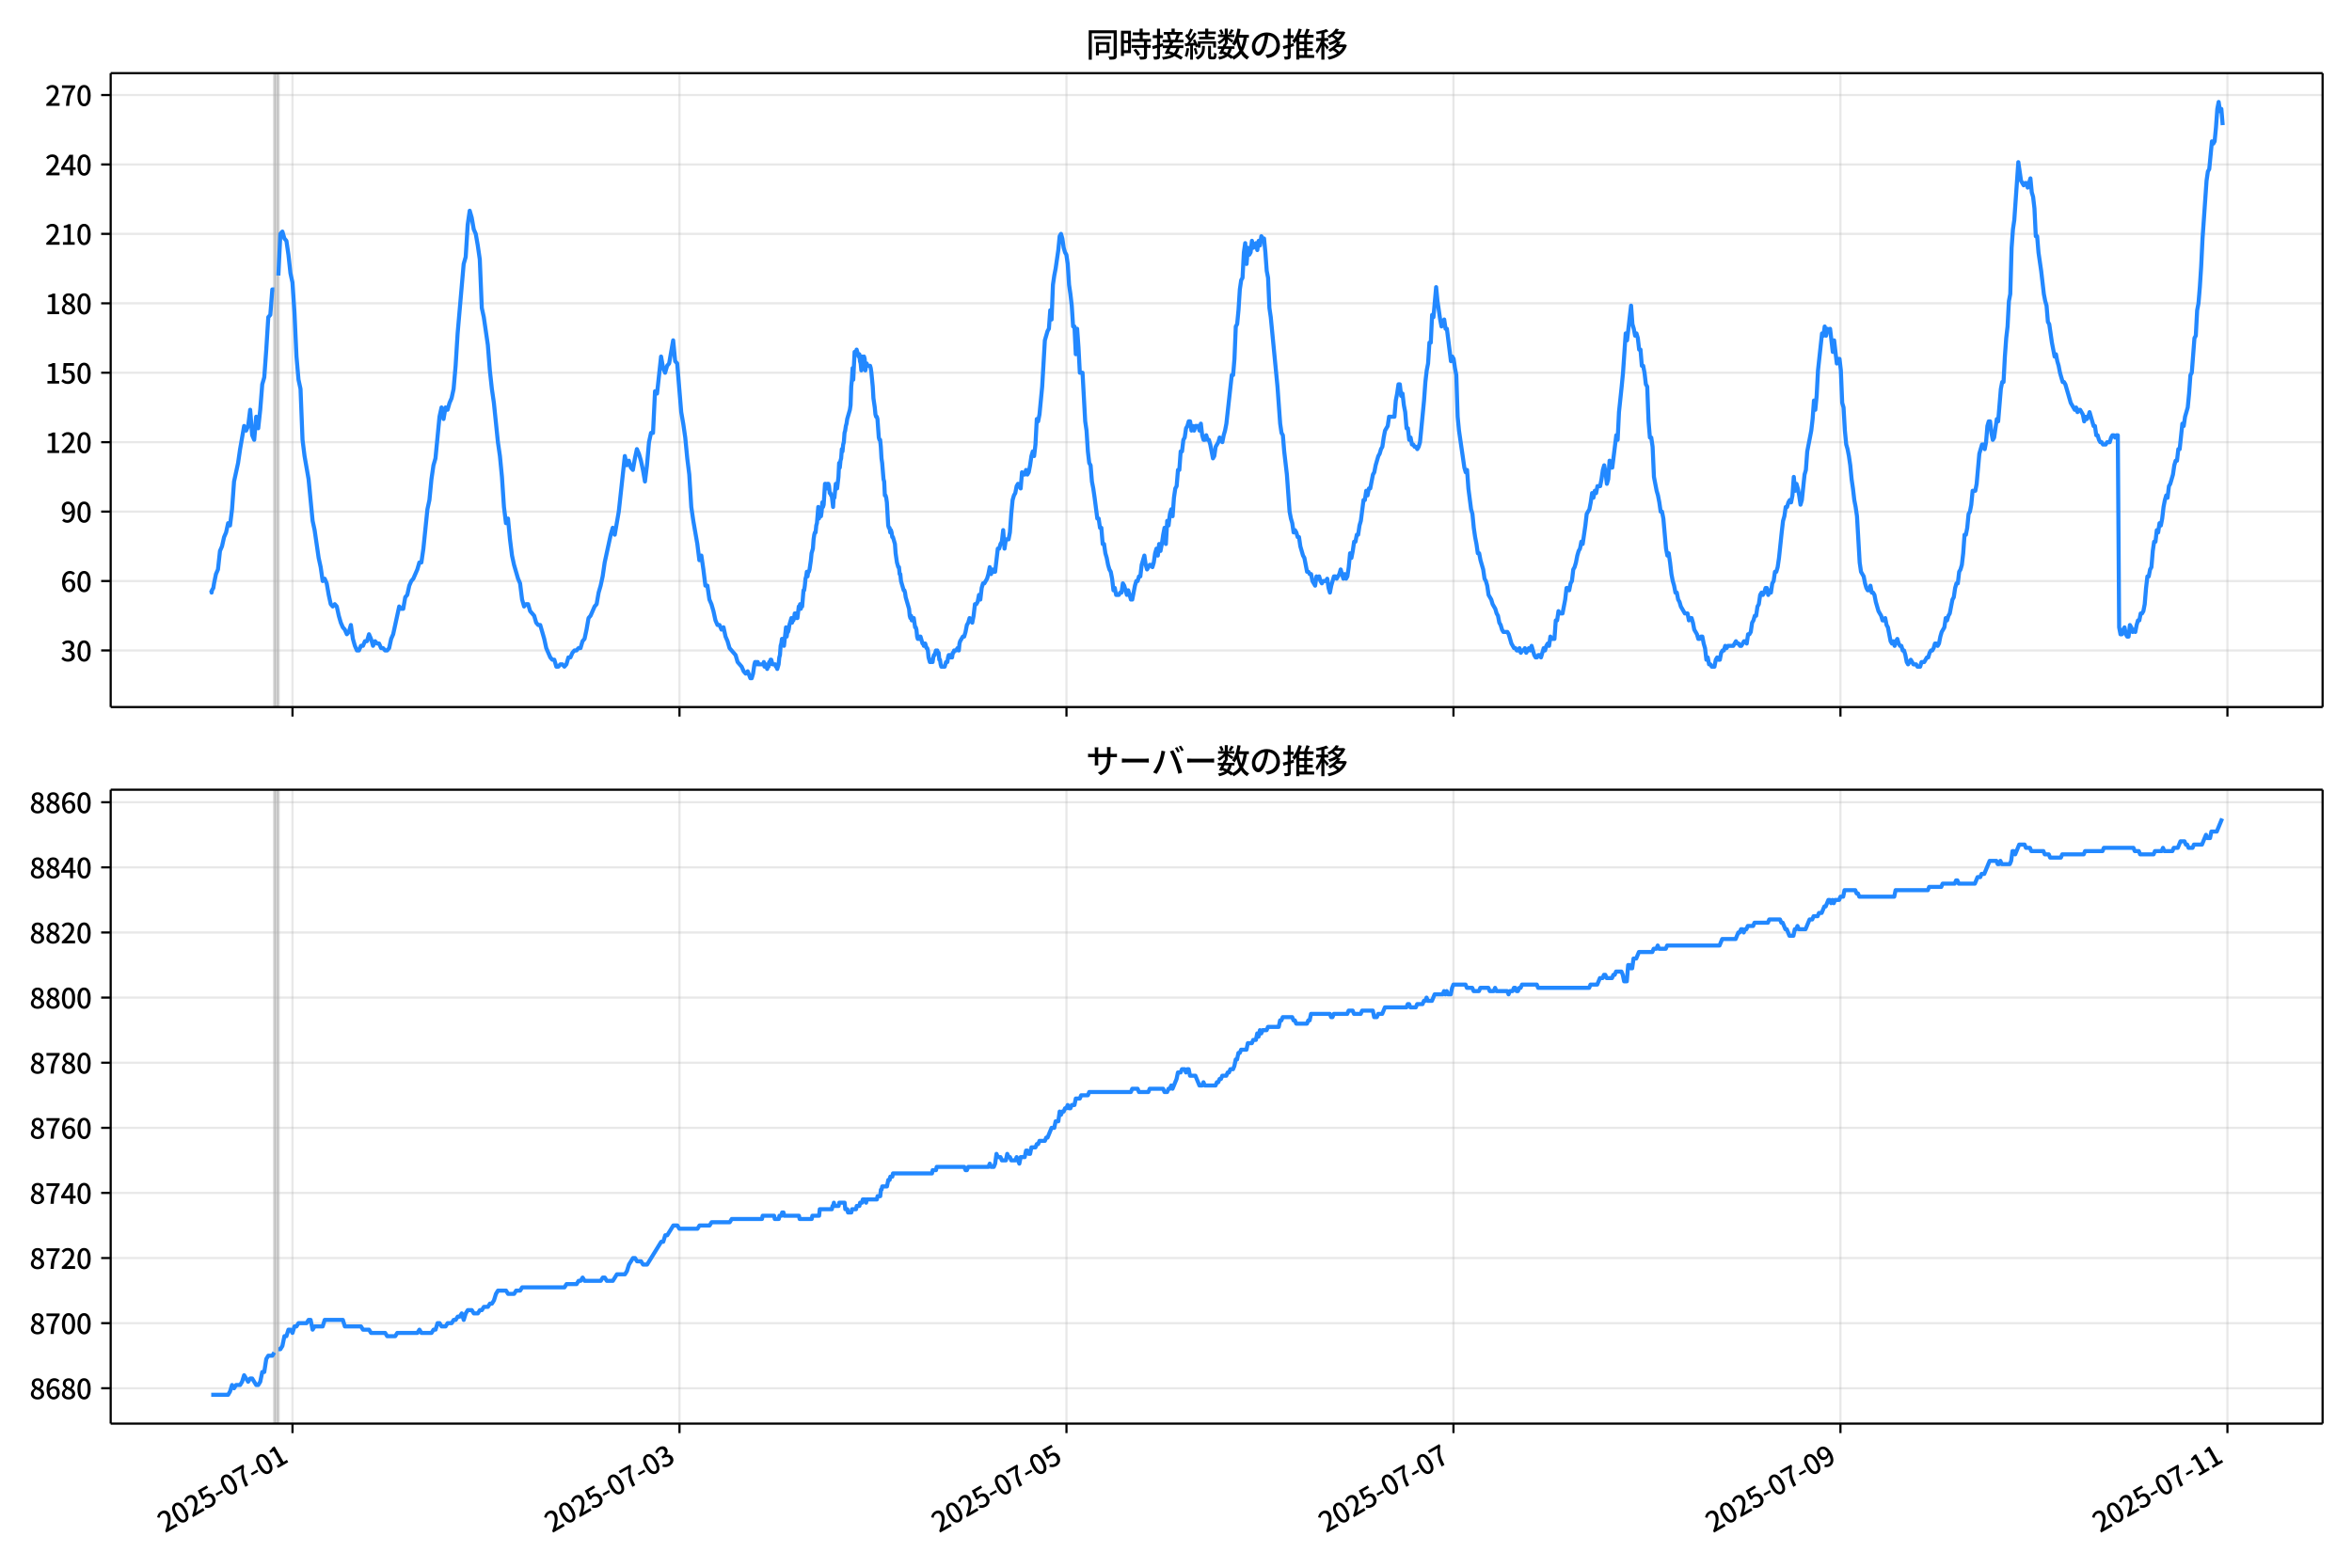<!DOCTYPE svg  PUBLIC '-//W3C//DTD SVG 1.1//EN'  'http://www.w3.org/Graphics/SVG/1.1/DTD/svg11.dtd'>
<svg version="1.1" viewBox="0 0 864 576" xmlns="http://www.w3.org/2000/svg" xmlns:xlink="http://www.w3.org/1999/xlink">
 <defs>
  <style type="text/css">*{stroke-linejoin: round; stroke-linecap: butt}</style>
 </defs>
 <g id="aa">
  <g id="ab">
   <path d="m0 576h864v-576h-864z" fill="#fff"/>
  </g>
  <g id="ac">
   <g id="ad">
    <path d="m40.66 259.78h812.54v-232.9h-812.54z" fill="#fff"/>
   </g>
   <g id="ae">
    <path d="m100.79 259.78h1.481v-232.9h-1.481z" clip-path="url(#e)" fill="#808080" opacity=".3" stroke="#808080"/>
   </g>
   <g id="af">
    <g id="ag">
     <g id="ah">
      <path d="m107.45 259.78v-232.9" clip-path="url(#e)" fill="none" stroke="#b0b0b0" stroke-linecap="square" stroke-opacity=".3" stroke-width=".8"/>
     </g>
     <g id="ai">
      <defs>
       <path id="h" d="m0 0v3.5" stroke="#000" stroke-width=".8"/>
      </defs>
      <use x="107.449" y="259.778" stroke="#000000" stroke-width=".8" xlink:href="#h"/>
     </g>
    </g>
    <g id="aj">
     <g id="ak">
      <path d="m249.61 259.78v-232.9" clip-path="url(#e)" fill="none" stroke="#b0b0b0" stroke-linecap="square" stroke-opacity=".3" stroke-width=".8"/>
     </g>
     <g id="al">
      <use x="249.608" y="259.778" stroke="#000000" stroke-width=".8" xlink:href="#h"/>
     </g>
    </g>
    <g id="am">
     <g id="an">
      <path d="m391.77 259.78v-232.9" clip-path="url(#e)" fill="none" stroke="#b0b0b0" stroke-linecap="square" stroke-opacity=".3" stroke-width=".8"/>
     </g>
     <g id="ao">
      <use x="391.766" y="259.778" stroke="#000000" stroke-width=".8" xlink:href="#h"/>
     </g>
    </g>
    <g id="ap">
     <g id="aq">
      <path d="m533.92 259.78v-232.9" clip-path="url(#e)" fill="none" stroke="#b0b0b0" stroke-linecap="square" stroke-opacity=".3" stroke-width=".8"/>
     </g>
     <g id="ar">
      <use x="533.924" y="259.778" stroke="#000000" stroke-width=".8" xlink:href="#h"/>
     </g>
    </g>
    <g id="as">
     <g id="at">
      <path d="m676.08 259.78v-232.9" clip-path="url(#e)" fill="none" stroke="#b0b0b0" stroke-linecap="square" stroke-opacity=".3" stroke-width=".8"/>
     </g>
     <g id="au">
      <use x="676.082" y="259.778" stroke="#000000" stroke-width=".8" xlink:href="#h"/>
     </g>
    </g>
    <g id="av">
     <g id="aw">
      <path d="m818.24 259.78v-232.9" clip-path="url(#e)" fill="none" stroke="#b0b0b0" stroke-linecap="square" stroke-opacity=".3" stroke-width=".8"/>
     </g>
     <g id="ax">
      <use x="818.241" y="259.778" stroke="#000000" stroke-width=".8" xlink:href="#h"/>
     </g>
    </g>
   </g>
   <g id="ay">
    <g id="az">
     <g id="ba">
      <path d="m40.66 238.99h812.54" clip-path="url(#e)" fill="none" stroke="#b0b0b0" stroke-linecap="square" stroke-opacity=".3" stroke-width=".8"/>
     </g>
     <g id="bb">
      <defs>
       <path id="b" d="m0 0h-3.5" stroke="#000" stroke-width=".8"/>
      </defs>
      <use x="40.66" y="238.988" stroke="#000000" stroke-width=".8" xlink:href="#b"/>
     </g>
     <g id="bc">
      <!-- 30 -->
      <g transform="translate(22.26 242.97) scale(.1 -.1)">
       <defs>
        <path id="r" transform="scale(.016)" d="m1715-90q-371 0-656 90t-503 240q-217 150-377 323l359 474q211-205 479-359 269-153 634-153 269 0 467 92 199 93 311 266t112 423q0 256-125 451t-429 300q-304 106-835 106v551q467 0 732 105 266 106 384 291 119 186 119 423 0 307-192 489-192 183-531 183-269 0-503-119-233-118-438-316l-384 460q282 256 614 413 333 157 737 157 422 0 748-144 327-144 512-413 186-269 186-659 0-403-221-685-221-281-592-422v-26q269-70 490-227t349-400 128-557q0-422-215-726-214-304-573-468-358-163-787-163z"/>
        <path id="a" transform="scale(.016)" d="m1830-90q-460 0-806 275-346 276-535 823-188 547-188 1366 0 820 188 1357 189 538 535 803 346 266 806 266 461 0 800-269 340-269 528-803 189-534 189-1354 0-819-189-1366-188-547-528-823-339-275-800-275zm0 589q237 0 422 185 186 186 288 599 103 413 103 1091 0 679-103 1082-102 403-288 582-185 180-422 180-236 0-422-180-186-179-292-582-105-403-105-1082 0-678 105-1091 106-413 292-599 186-185 422-185z"/>
       </defs>
       <use xlink:href="#r"/>
       <use transform="translate(57)" xlink:href="#a"/>
      </g>
     </g>
    </g>
    <g id="bd">
     <g id="be">
      <path d="m40.66 213.48h812.54" clip-path="url(#e)" fill="none" stroke="#b0b0b0" stroke-linecap="square" stroke-opacity=".3" stroke-width=".8"/>
     </g>
     <g id="bf">
      <use x="40.66" y="213.479" stroke="#000000" stroke-width=".8" xlink:href="#b"/>
     </g>
     <g id="bg">
      <!-- 60 -->
      <g transform="translate(22.26 217.46) scale(.1 -.1)">
       <defs>
        <path id="l" transform="scale(.016)" d="m1971-90q-339 0-634 144-294 144-518 435-224 292-352 733-128 442-128 1044 0 678 147 1161 148 483 397 784 250 301 570 445t665 144q397 0 688-147 292-147 490-359l-403-448q-128 154-327 253-198 99-409 99-307 0-567-182-259-182-413-605-153-422-153-1145 0-608 115-1002t326-589q212-195 493-195 212 0 375 121 163 122 259 343t96 522q0 300-90 511-89 212-259 320-169 109-419 109-211 0-451-134t-458-461l-25 538q134 192 313 323t374 201q196 71 375 71 397 0 694-163 298-163 467-490 170-326 170-825 0-468-195-817-195-348-512-544-317-195-701-195z"/>
       </defs>
       <use xlink:href="#l"/>
       <use transform="translate(57)" xlink:href="#a"/>
      </g>
     </g>
    </g>
    <g id="bh">
     <g id="bi">
      <path d="m40.66 187.97h812.54" clip-path="url(#e)" fill="none" stroke="#b0b0b0" stroke-linecap="square" stroke-opacity=".3" stroke-width=".8"/>
     </g>
     <g id="bj">
      <use x="40.66" y="187.97" stroke="#000000" stroke-width=".8" xlink:href="#b"/>
     </g>
     <g id="bk">
      <!-- 90 -->
      <g transform="translate(22.26 191.95) scale(.1 -.1)">
       <defs>
        <path id="q" transform="scale(.016)" d="m1562-90q-410 0-708 150-297 151-502 356l403 461q141-160 346-256t422-96q224 0 425 102 202 103 352 333 151 230 237 614 87 384 87 941 0 589-115 970t-323 563-496 182q-205 0-372-118-166-118-262-336t-96-525q0-301 86-512 87-211 259-323 173-112 417-112 224 0 460 141 237 141 448 461l32-544q-134-180-313-314t-371-208-384-74q-391 0-689 166-297 167-467 496-169 330-169 823 0 467 195 816t515 541 698 192q339 0 636-138 298-137 519-419 221-281 349-710t128-1018q0-691-141-1187t-391-807q-249-310-563-461-313-150-652-150z"/>
       </defs>
       <use xlink:href="#q"/>
       <use transform="translate(57)" xlink:href="#a"/>
      </g>
     </g>
    </g>
    <g id="bl">
     <g id="bm">
      <path d="m40.66 162.46h812.54" clip-path="url(#e)" fill="none" stroke="#b0b0b0" stroke-linecap="square" stroke-opacity=".3" stroke-width=".8"/>
     </g>
     <g id="bn">
      <use x="40.66" y="162.461" stroke="#000000" stroke-width=".8" xlink:href="#b"/>
     </g>
     <g id="bo">
      <!-- 120 -->
      <g transform="translate(16.56 166.45) scale(.1 -.1)">
       <defs>
        <path id="k" transform="scale(.016)" d="m544 0v608h1037v3277h-845v467q333 58 579 147 247 90 451 218h557v-4109h915v-608h-2694z"/>
        <path id="d" transform="scale(.016)" d="m282 0v429q697 621 1164 1136 468 515 701 956 234 442 234 826 0 256-87 451-86 196-262 301-176 106-445 106-275 0-506-151-230-150-422-368l-416 410q301 333 637 518 336 186 803 186 429 0 749-176t496-493 176-745q0-455-224-919t-615-935q-390-470-889-950 186 20 394 36t374 16h1184v-634h-3046z"/>
       </defs>
       <use xlink:href="#k"/>
       <use transform="translate(57)" xlink:href="#d"/>
       <use transform="translate(114)" xlink:href="#a"/>
      </g>
     </g>
    </g>
    <g id="bp">
     <g id="bq">
      <path d="m40.66 136.95h812.54" clip-path="url(#e)" fill="none" stroke="#b0b0b0" stroke-linecap="square" stroke-opacity=".3" stroke-width=".8"/>
     </g>
     <g id="br">
      <use x="40.66" y="136.952" stroke="#000000" stroke-width=".8" xlink:href="#b"/>
     </g>
     <g id="bs">
      <!-- 150 -->
      <g transform="translate(16.56 140.94) scale(.1 -.1)">
       <defs>
        <path id="j" transform="scale(.016)" d="m1715-90q-365 0-653 90t-506 237q-217 147-383 307l352 480q134-134 294-246t361-183q202-70 452-70 262 0 473 118 212 119 333 346 122 227 122 541 0 460-247 716-246 256-649 256-224 0-384-64t-365-198l-365 237 141 2240h2387v-627h-1747l-109-1204q154 77 307 118 154 42 340 42 397 0 723-160t518-490q192-329 192-847 0-519-224-887t-586-560q-361-192-777-192z"/>
       </defs>
       <use xlink:href="#k"/>
       <use transform="translate(57)" xlink:href="#j"/>
       <use transform="translate(114)" xlink:href="#a"/>
      </g>
     </g>
    </g>
    <g id="bt">
     <g id="bu">
      <path d="m40.66 111.44h812.54" clip-path="url(#e)" fill="none" stroke="#b0b0b0" stroke-linecap="square" stroke-opacity=".3" stroke-width=".8"/>
     </g>
     <g id="bv">
      <use x="40.66" y="111.443" stroke="#000000" stroke-width=".8" xlink:href="#b"/>
     </g>
     <g id="bw">
      <!-- 180 -->
      <g transform="translate(16.56 115.43) scale(.1 -.1)">
       <defs>
        <path id="f" transform="scale(.016)" d="m1830-90q-441 0-787 163-345 164-547 448-202 285-202 650 0 314 122 557t314 419 403 291v32q-256 186-442 458-185 272-185 643 0 365 176 640t480 425q304 151 694 151 410 0 704-160t457-439q164-278 164-649 0-237-96-448t-234-381q-137-169-291-278v-32q218-115 397-285 179-169 288-406t109-557q0-346-189-628-189-281-532-448-342-166-803-166zm314 2708q205 198 310 419 106 221 106 464 0 211-83 384t-247 272q-163 99-393 99-288 0-480-183-192-182-192-502 0-256 134-429 135-172 359-294t486-230zm-294-2170q236 0 418 89 183 90 285 253 103 164 103 388 0 211-90 367-89 157-246 272-157 116-368 215t-454 195q-244-173-398-426-153-252-153-553 0-237 118-416 119-179 324-282 205-102 461-102z"/>
       </defs>
       <use xlink:href="#k"/>
       <use transform="translate(57)" xlink:href="#f"/>
       <use transform="translate(114)" xlink:href="#a"/>
      </g>
     </g>
    </g>
    <g id="bx">
     <g id="by">
      <path d="m40.66 85.933h812.54" clip-path="url(#e)" fill="none" stroke="#b0b0b0" stroke-linecap="square" stroke-opacity=".3" stroke-width=".8"/>
     </g>
     <g id="bz">
      <use x="40.66" y="85.933" stroke="#000000" stroke-width=".8" xlink:href="#b"/>
     </g>
     <g id="ca">
      <!-- 210 -->
      <g transform="translate(16.56 89.919) scale(.1 -.1)">
       <use xlink:href="#d"/>
       <use transform="translate(57)" xlink:href="#k"/>
       <use transform="translate(114)" xlink:href="#a"/>
      </g>
     </g>
    </g>
    <g id="cb">
     <g id="cc">
      <path d="m40.66 60.424h812.54" clip-path="url(#e)" fill="none" stroke="#b0b0b0" stroke-linecap="square" stroke-opacity=".3" stroke-width=".8"/>
     </g>
     <g id="cd">
      <use x="40.66" y="60.424" stroke="#000000" stroke-width=".8" xlink:href="#b"/>
     </g>
     <g id="ce">
      <!-- 240 -->
      <g transform="translate(16.56 64.41) scale(.1 -.1)">
       <defs>
        <path id="m" transform="scale(.016)" d="m2170 0v3072q0 192 12 457 13 266 20 458h-26q-90-179-183-365-92-185-195-364l-921-1415h2579v-576h-3328v493l1875 2957h858v-4717h-691z"/>
       </defs>
       <use xlink:href="#d"/>
       <use transform="translate(57)" xlink:href="#m"/>
       <use transform="translate(114)" xlink:href="#a"/>
      </g>
     </g>
    </g>
    <g id="cf">
     <g id="cg">
      <path d="m40.66 34.915h812.54" clip-path="url(#e)" fill="none" stroke="#b0b0b0" stroke-linecap="square" stroke-opacity=".3" stroke-width=".8"/>
     </g>
     <g id="ch">
      <use x="40.66" y="34.915" stroke="#000000" stroke-width=".8" xlink:href="#b"/>
     </g>
     <g id="ci">
      <!-- 270 -->
      <g transform="translate(16.56 38.901) scale(.1 -.1)">
       <defs>
        <path id="g" transform="scale(.016)" d="m1235 0q32 646 109 1187t224 1024 384 941 576 938h-2208v627h3027v-455q-409-512-665-989-256-476-397-969t-205-1053-90-1251h-755z"/>
       </defs>
       <use xlink:href="#d"/>
       <use transform="translate(57)" xlink:href="#g"/>
       <use transform="translate(114)" xlink:href="#a"/>
      </g>
     </g>
    </g>
   </g>
   <g id="cj">
    <path d="m77.594 216.88.141.85.124-.85.513-.85.262-1.701.698-3.401.739-1.701.743-6.802.739-1.701.768-3.401.737-1.701.742-3.401.698.85.74-5.952.74-10.204 1.481-6.802.74-5.102 1.481-8.503.74 1.701.74-1.701.74-5.952.74 9.353.74 1.701.74-8.503.74 4.252.74-6.802.74-9.353.74-2.551.74-10.204.74-11.904.74-.85.74-9.353h.74m1.481-5.102.74-15.305.74-.85.74 2.551.74.85.74 5.102.74 6.802.74 3.401.74 11.054.74 16.156.74 8.503.74 3.401.74 18.707.74 5.952 1.481 8.503 1.481 15.305.74 3.401 1.481 10.204.74 3.401.74 5.102.74-.85.74 1.701.74 4.252.74 3.401.74.85.74-.85.74.85.74 3.401.74 2.551.74 1.701.74.85.74 1.701.74-.85.74-2.551.74 5.102.74 2.551.74 1.701h.74l.74-1.701h.74l.74-1.701h.74l.74-2.551.74 1.701.74 2.551.74-1.701.74.85h.74l.74 1.701h.74l.74.85h.74l.74-.85.74-3.401.74-1.701 2.221-10.204.74.85h.74l.74-4.252.74-.85.74-3.401.74-1.701.74-.85 1.481-3.401.74-2.551h.74l.74-5.102 1.481-14.455.74-3.401.74-7.653.74-5.102.74-2.551 1.481-15.305.74-3.401.74 4.252.74-4.252.74.85.74-2.551.74-1.701.74-3.401.74-8.503.74-11.904 2.221-25.509.74-2.551.74-11.904.74-5.102.74 2.551.74 4.252.74 1.701.74 4.252.74 5.102.74 17.856.74 3.401 1.481 10.204.74 9.353.74 6.802.74 5.102 1.481 14.455.74 5.102.74 7.653.74 11.054.74 5.952.74-1.701.74 7.653.74 5.952.74 3.401 1.481 5.102.74 1.701.74 5.952.74 2.551.74-.85h.74l.74 2.551 1.481 1.701.74 2.551.74.85h.74l1.481 5.102.74 3.401 1.481 3.401.74.85h.74l.74 2.551h.74l.74-.85h.74l.74.85.74-.85.74-2.551h.74l.74-1.701.74-.85h.74l.74-.85h.74l.74-2.551.74-.85.74-3.401.74-4.252.74-.85 1.481-3.401.74-.85.74-4.252.74-2.551.74-3.401.74-5.102 2.221-10.204.74-2.551.74 2.551 1.481-8.503 2.221-20.407.74 3.401.74-1.701.74 2.551.74.85.74-4.252.74-3.401.74 1.701.74 2.551.74 3.401.74 4.252.74-5.952.74-8.503.74-3.401h.74l.74-15.305.74.85 1.481-13.605.74 4.252.74 1.701.74-2.551.74-.85 1.481-8.503.74 7.653.74.85 1.481 17.856.74 4.252.74 5.102.74 7.653.74 5.952.74 11.904.74 5.102 1.481 8.503.74 5.952.74-1.701.74 5.102.74 5.952h.74l.74 5.102.74 1.701.74 2.551.74 3.401.74 1.701h.74l.74 1.701.74-.85.74 3.401.74 1.701.74 2.551 2.221 2.551.74 2.551 1.481 1.701.74 1.701.74.85.74-.85.987 2.551h.494l.494-1.701.494-3.401.247-.85h.494l.247.85.247-.85.247.85h1.728l.247-.85.247 1.701h.247l.247-.85.494 1.701.247-.85h.247l.247-1.701.247.85.247-1.701h.247l.494 1.701h.987l.247.85h.247l.247.85.494-1.701.247-2.551.247-.85.247-3.401.247-.85.247-1.701h.494l.247 2.551.74-6.802.247 3.401.247-1.701h.247l.247-.85.247-1.701.74-2.551.247 1.701.247-.85h.247l.247-.85.247-1.701h.494l.247 1.701h.247l.494-4.252h.247l.247-.85.247 1.701.247-1.701.247.85.494-5.952h.247l.247-1.701.247-2.551.247-.85.247-1.701.247 1.701.247-1.701h.247l.247-.85.494-3.401.247-2.551.494-1.701.247-3.401.247-1.701.247-.85h.247l.247-2.551.247-.85.494-5.952.247 4.252.247-2.551h.247l.247 1.701.247-1.701.247-3.401.247 1.701.247-.85.494-7.653h.247l.494 1.701.247-1.701h.247l.247.85.247 2.551h.247l.247.85h.247l.494 4.252.247-4.252.247.85.494-5.102.494 1.701.494-4.252.247-5.102.247 1.701.247-2.551.247-.85.247-3.401.247.85.247-2.551.247-.85.247-3.401.247-.85.247-1.701.247-.85.247-1.701.987-3.401.247-1.701.247-6.802.247-2.551.247-4.252.247 4.252.494-10.204h.247l.247.85.247-1.701.74 2.551.247-.85.247 2.551.247.85.247 2.551.247-5.102.247 1.701.247.85.247-2.551.247.85.247 4.252.247-1.701.247-.85.247.85h.987l.247.85.247 1.701.494 5.102.247 4.252.494 3.401.247 2.551.247.85h.247l.247.85.494 6.802.247.85h.247l.247 2.551.247 4.252.247 1.701.494 5.952.247.85.247 5.102h.247l.247.85.247 1.701.494 8.503.247.85h.247l.247 1.701.247-.85.247.85.247 1.701h.247l.74 2.551.247 3.401.494 3.401.494 1.701h.247l.247 2.551h.247l.247 2.551.987 3.401h.247l.247.85.247 1.701 1.234 4.252.247 2.551.247.85.247-.85.247 1.701.247-.85h.494l.494 3.401h.247l.247.85.247 2.551.247.85h.494l.247-.85h.247l.74 2.551h.247l.247.85.247-.85h.247l.494 1.701h.247l.247.85.247 2.551.494 1.701h.494l.247-.85.247.85.247-1.701.247-.85h.247l.494-1.701.247.85.247-.85.247.85h.247l.247 2.551h.247l.247 1.701.247.85h1.234l.494-1.701h.494l.247-1.701.247-.85h.494l.247.85h.494l.247-1.701h.247l.247-.85h.74l.494-.85.494.85.247-2.551.247-.85.987-1.701h.494l.494-1.701.494-2.551.494-.85.494-1.701.987 1.701.494-2.551.494-4.252h.494l.494-.85.494-2.551.494 1.701.494-4.252.494-1.701h.494l.987-1.701.494-1.701.494-2.551.494 2.551.494-1.701.494.85h.494l.987-8.503h.494l.494-1.701.494-.85.494-4.252.494 6.802.494-3.401h.987l.494-2.551.494-6.802.494-5.102.494-1.701.494-.85.494-2.551.494-.85.987 1.701.494-5.952.494.85h.494l.494-1.701.494 1.701.494-.85.494-2.551.494-3.401.494-1.701.494 1.701.494-4.252.494-9.353.494.85.494-2.551.987-10.204.987-17.006.987-3.401.494-.85.494-6.802.494 3.401.494-12.755.494-3.401.494-2.551.987-6.802.494-5.102.494-.85.494 1.701.494 3.401.494 1.701.494.85.494 3.401.494 7.653.494 3.401.494 4.252.494 7.653h.494l.494 10.204.494-9.353.494 6.802.494 9.353h.987l.987 17.856.494 3.401.494 7.653.494 4.252.494.85.494 5.952.494 2.551.494 3.401.987 7.653h.494l.494 3.401h.494l.494 5.952h.494l.494 3.401.494 1.701.494 2.551.494 1.701.494.85.494 2.551.494 4.252.494-.85.494 2.551h.987l.494-.85h.494l.494-3.401.494.85.987 3.401.494-1.701.987 3.401h.494l.987-5.102.494-1.701h.494l.494-1.701h.494l.494-4.252.987-3.401.494 3.401.494 1.701.987-1.701h.494l.494.85.494-1.701.494-3.401.494-1.701.494 2.551.494-4.252.494 2.551.494-2.551.494-3.401.494-2.551.494 5.952.494-8.503.494 1.701.494-4.252.494-1.701.494 2.551.494-6.802.494-3.401.494-.85.494-5.952h.494l.494-6.802h.494l.494-4.252.494-.85.494-3.401.494-.85.494-1.701h.494l.494 3.401.494-1.701.494 1.701.494-1.701h.987l.494 1.701.494-2.551.494 4.252.494 1.701h.494l.494-1.701.494 1.701h.494l.494 1.701.987 5.102.494-.85.494-3.401.987-1.701.494-1.701.987 1.701.494-2.551.494-1.701.494-2.551 1.974-17.856h.494l.494-5.952.494-11.904.494-.85.494-5.102.494-7.653.494-3.401.494-.85.494-9.353.494-3.401.494 7.653.494-5.952.494 2.551.494-.85.494-4.252.494 2.551.987-1.701.494 2.551.494-3.401.494 1.701.494-3.401.494.85h.494l.494 5.102.494 6.802.494 2.551.494 11.054.494 3.401 2.468 25.509.987 13.605.494 3.401.494.85.494 5.952.987 8.503.987 13.605.494 2.551.494 1.701.494 3.401.494-.85.494.85.494 1.701h.494l.494 3.401.987 3.401.494.85.987 5.102h.494l.494.85h.494l.494 2.551.987 1.701.494-3.401.494.85.494-.85.494 1.701.494.85.494-.85h.987l.494-.85.494 3.401.494 1.701.494-2.551.987-3.401h.494l.494.85.987-1.701.494-1.701.987 3.401.494-1.701.494 1.701.494-.85.494-3.401.494-5.102.494 1.701.494-2.551.494-3.401h.494l.494-2.551h.494l.494-3.401.494-1.701.987-7.653h.494l.494-3.401.494 1.701.494-2.551h.494l.987-5.102.494-.85.494-2.551.987-3.401.494-.85.494-1.701.494-.85.494-3.401.494-2.551.987-1.701.494-3.401h1.974l.494-5.952.494-2.551.494-3.401h.494l.494 4.252.494-.85.494 4.252.494 2.551.494 5.952h.494l.494 4.252.494-.85.494 2.551h.494l.494.85h.494l.494.85.494-.85.494-1.701 1.481-15.305.494-6.802.494-4.252.494-2.551.494-7.653h.494l.494-10.204.494.85.987-11.054.494 5.102.987 6.802.494 2.551.494-.85.494-1.701.494 3.401h.494l1.481 11.904.494-1.701.494.85.494 3.401.494 2.551.494 15.305.494 5.102 1.974 13.605.494 1.701.494-.85.494 6.802.987 7.653.494 1.701.494 5.102.494 3.401.494 2.551.494 3.401h.494l.494 2.551.987 3.401.494 3.401.494.85.494 1.701.494 3.401.987 1.701.494 1.701.987 1.701.494 1.701.494.85.494 2.551.494.85.494 1.701.494.85h1.481l.494.85.987 3.401.987 1.701h.494l.494.85h.494l.494-.85.494 1.701.494-.85h.494l.494-.85.494 1.701.987-1.701.494.85.494-1.701.987 3.401.494.85h.494l.494-.85h.494l.494.85.987-3.401.494.85.494-1.701.494-.85.494.85.494-3.401.494.85h.987l.494-6.802h.494l.494-3.401.494.85h.987l.987-5.102.494-4.252h.494l.494.85.494-2.551.494-.85.494-4.252.494-.85.494-1.701.494-2.551.494-1.701.494-.85.494-2.551.494.85.987-6.802.494-4.252.987-1.701.494-2.551.494-3.401.494 1.701.494-2.551.494.85.494-2.551h.987l.494-2.551.494-3.401.494-1.701.494 2.551.494 4.252.494-1.701.494-6.802.494 2.551h.494l1.481-11.904.494 1.701.494-10.204.987-9.353.494-5.102.987-14.455.494 2.551 1.481-12.755.494 6.802.494 1.701.494 2.551.494-.85.494 1.701.494 4.252h.494l.494 5.952h.494l.494 2.551.494 4.252.494.85.494 12.755.494 5.952h.494l.494 3.401.494 11.054.987 5.102.494 1.701.494 2.551.494 3.401h.494l.494 2.551.987 11.054.494 2.551.494-.85.494 3.401.494 4.252.494 2.551.494 1.701.494 2.551h.494l.494 2.551.494.85.494 1.701 1.481 2.551h.987l.494 2.551.494-.85h.494l.494 1.701.494 2.551.987 1.701.494 1.701h.494l.494-.85h.494l.494 2.551.494 1.701.494 4.252.494-.85.494 2.551h.494l.494.85h.987l.494-2.551.494-.85.494.85h.494l.494-2.551.494-.85h.494l.494-1.701.494.85.494-.85h1.974l.987-1.701.494.85h.494l.494.85h.494l.987-1.701h.494l.494.85.494-3.401h.494l.494-.85.494-3.401.494-.85.494-1.701h.494l.494-3.401.494-.85.494-3.401.494-.85.494.85.494-.85.494-1.701h.494l.494 2.551.494-1.701.494.85.494-3.401.494-.85.494-3.401h.494l.494-1.701.494-3.401.987-9.353.494-4.252.494-1.701.494-3.401h.494l.494-1.701.494-.85.494.85.494-2.551.494-6.802.494 5.102.494-2.551.494 1.701.494 2.551.494 3.401.494-1.701.987-9.353.494-1.701.494-6.802 1.481-7.653.494-4.252.494-6.802.494 3.401.494-5.102.494-9.353 1.481-13.605.494.85.494-3.401.494 3.401.494-2.551.494.85.494-.85.987 8.503.494-4.252.987 8.503.494-1.701h.494l.494 4.252.494 11.904.494 1.701.494 8.503.494 5.102.494 1.701.494 2.551.494 3.401.494 5.102.494 3.401.494 4.252.494 2.551.494 3.401.987 17.006.494 3.401.987 1.701.494 2.551.494 1.701.494.85h.494l.494-1.701.494 2.551h.494l.494.85.494 2.551.987 3.401.987 1.701.494 1.701h.494l.494-.85.494 2.551.494.85.987 5.102.494.85.494-.85.494 1.701.494-1.701.494-.85.494 1.701.494.85h.494l.494 1.701h.494l.494 1.701.494 2.551.494.85.987-1.701.987 1.701h.987l.494.85h.987l.494-1.701h.987l.987-1.701h.494l.494-1.701.494-.85h.494l.494-.85.494-1.701h.494l.494.85.494-.85.494-2.551.494-1.701.987-1.701.494-3.401.494.85.494-1.701.494-.85.987-5.102.494-.85.494-3.401.494-1.701h.494l.494-4.252.494-.85.494-1.701.494-4.252.494-6.802h.494l.494-2.551.494-5.102.494-.85.494-2.551.494-5.102h.987l.494-2.551.987-11.054.987-3.401h.494l.494 1.701.494-2.551.494-5.952.494-1.701h.494l.494 4.252.494 2.551.494-.85.987-6.802.494.85.987-11.904.494-2.551h.494l.494-9.353.494-6.802.494-4.252.494-9.353.494-2.551.494-17.006.494-6.802.494-3.401 1.481-21.258.987 6.802.987 1.701.494-.85h.494l.494 1.701.987-3.401.494 5.102.494 1.701.494 4.252.494 10.204h.494l.494 5.952.987 6.802.987 8.503.494 2.551.494 1.701.494 5.952.494.85.987 6.802.987 5.102.494-.85.494 2.551.494 1.701.494 2.551.987 3.401h.494l.494.85 1.974 6.802 1.481 2.551.494-.85.494 1.701.494-.85h.494l.987 1.701.494 2.551.494-1.701.494.85.494-.85.494-1.701 1.481 5.102h.494l.494 3.401h.494l.494 1.701.494.85h.494l.494.85h.987l.494-.85h.987l.494-1.701.494-.85h.494l.494.85.494-.85h.494l.494 70.575.494 2.551h.494l.494-1.701.494-.85.494 2.551.494.85h.494l.494-4.252.494.85.494 1.701.494-.85.494.85.494-2.551.494-1.701h.494l.494-2.551h.494l.494-.85.494-2.551.494-5.952.494-4.252h.494l.494-2.551.494-.85.494-5.952.494-3.401h.494l.494-4.252.494.85.494-3.401.494.85.494-2.551.494-4.252.494-2.551.494-1.701.494.85.494-4.252.494-.85.987-3.401.494-3.401.494-1.701h.494l.494-4.252h.494l.987-9.353.494.85.494-3.401.987-3.401.494-5.102.494-6.802.494-.85.987-12.755.494-.85.494-9.353.494-2.551.494-5.952.494-7.653.494-10.204 1.481-21.258.494-3.401.494-.85.987-10.204.494.85.494-.85.494-5.102.494-6.802.494-2.551.494 3.401.494-.85.494 5.952v0" clip-path="url(#e)" fill="none" stroke="#28f" stroke-linecap="square" stroke-width="1.5"/>
   </g>
   <g id="ck">
    <path d="m40.66 259.78v-232.9" fill="none" stroke="#000" stroke-linecap="square" stroke-width=".8"/>
   </g>
   <g id="cl">
    <path d="m853.2 259.78v-232.9" fill="none" stroke="#000" stroke-linecap="square" stroke-width=".8"/>
   </g>
   <g id="cm">
    <path d="m40.66 259.78h812.54" fill="none" stroke="#000" stroke-linecap="square" stroke-width=".8"/>
   </g>
   <g id="cn">
    <path d="m40.66 26.88h812.54" fill="none" stroke="#000" stroke-linecap="square" stroke-width=".8"/>
   </g>
   <g id="co">
    <!-- 同時接続数の推移 -->
    <g transform="translate(398.93 20.88) scale(.12 -.12)">
     <defs>
      <path id="x" transform="scale(.016)" d="m1587 3936h3232v-518h-3232v518zm320-1114h557v-2534h-557v2534zm301 0h2291v-2086h-2291v512h1734v1069h-1734v505zm-1683 2260h5113v-570h-4524v-5056h-589v5626zm4768 0h595v-4896q0-250-67-397t-227-218q-160-77-426-96t-675-19q-13 83-45 192t-77 218q-45 108-89 185 281-13 527-13 247 0 330 0 83 7 118 42 36 35 36 112v4890z"/>
      <path id="v" transform="scale(.016)" d="m2714 4672h3238v-525h-3238v525zm-244-1235h3712v-538h-3712v538zm20-1184h3635v-531h-3635v531zm1523 3155h595v-2310h-595v2310zm832-2451h589v-2823q0-230-61-364-61-135-227-199-167-70-423-86t-633-16q-20 121-78 285-57 163-121 284 275-6 509-9t310-3q77 6 106 28 29 23 29 93v2810zm-2023-1677 487 282q153-160 313-352t294-381q135-189 206-343l-519-313q-64 153-189 348-124 196-278 394-154 199-314 365zm-2086 3718h1619v-4281h-1619v544h1056v3187h-1056v550zm32-1843h1293v-537h-1293v537zm-320 1843h563v-4832h-563v4832z"/>
      <path id="w" transform="scale(.016)" d="m3866 5408h614v-870h-614v870zm-1479-653h3597v-518h-3597v518zm-230-1485h4e3v-518h-4e3v518zm825 922 519 102q64-160 121-342 58-182 96-352 39-170 45-304l-544-128q-6 134-42 313-35 180-83 365-48 186-112 346zm1856 109 589-71q-96-275-202-557-105-281-195-486l-518 77q58 147 122 329 64 183 118 372t86 336zm-2643-2106h3943v-518h-3943v518zm1408 685 602-115q-167-371-362-784t-390-797-362-685l-525 179q160 288 346 666t368 784 323 752zm-659-2157 358 403q352-102 733-240 381-137 752-304 371-166 697-336 327-169 558-329l-384-461q-218 160-532 336-313 176-685 345-371 170-755 323-384 154-742 263zm1894 1114 583-71q-122-550-353-944-230-393-604-662t-922-435q-547-167-1296-269-25 128-93 269-67 141-137 230 678 64 1168 192t819 349q330 221 531 550 202 330 304 791zm-4684 217q396 90 953 240 557 151 1120 311l77-544q-525-154-1053-311-528-156-963-284l-134 588zm121 2093h1965v-563h-1965v563zm819 1248h576v-5229q0-236-51-374t-192-208q-141-77-355-99-214-23-541-16-13 115-64 288t-109 294q205-6 381-6t234 0q64 0 92 28 29 29 29 93v5229z"/>
      <path id="u" transform="scale(.016)" d="m4058 5408h595v-1798h-595v1798zm-1415-563h3443v-499h-3443v499zm231-992h3008v-499h-3008v499zm-224-877h3475v-1203h-531v729h-2432v-729h-512v1203zm1964-877h551v-1881q0-122 22-157 23-35 106-35 25 0 92 0 68 0 135 0t99 0q51 0 83 54t45 224 19 515q90-70 234-131t259-93q-19-429-83-662-64-234-183-326-118-93-316-93-39 0-103 0t-134 0-138 0q-67 0-99 0-237 0-365 64t-176 218q-48 153-48 422v1881zm-1164-6h550v-455q0-243-48-528-48-284-186-579-137-294-409-572-272-279-727-503-70 90-192 208-121 118-230 195 416 205 665 438 250 234 371 474 122 240 164 467 42 228 42 413v442zm-2240 3309 524-192q-121-244-259-503-137-259-275-496t-259-416l-410 173q122 186 246 438 125 253 240 515 116 263 193 481zm716-743 500-230q-224-359-496-756-272-396-548-764-275-368-518-650l-358 205q179 211 377 483 199 272 387 569 189 298 358 592 170 295 298 551zm-1721-665 307 403q166-154 339-340 173-185 320-364t224-327l-326-460q-77 160-218 348-141 189-314 384-172 196-332 356zm1485-832 435 179q128-211 249-458 122-246 215-474 93-227 137-412l-473-211q-32 185-119 422-86 237-201 486-115 250-243 468zm-1530-583q422 26 998 54 576 29 1184 68l7-499q-570-45-1127-84-556-38-992-70l-70 531zm1702-992 436 135q121-276 214-596t118-556l-454-148q-26 237-112 563-86 327-202 602zm-1363 109 499-83q-57-455-163-897-105-441-253-748-51 32-134 73-83 42-170 83-86 42-144 62 148 294 234 697t131 813zm691 627h525v-2861h-525v2861z"/>
      <path id="o" transform="scale(.016)" d="m224 2022h3187v-499h-3187v499zm51 2247h3111v-487h-3111v487zm1127-1735 563-121q-154-320-333-672t-352-679q-173-326-326-582l-532 173q148 243 324 566t345 669q170 346 311 646zm934-832 563-64q-89-480-262-838t-461-614-701-432-976-298q-25 128-99 269t-157 237q659 102 1085 303 426 202 666 554t342 883zm422 3597 519-211q-147-218-298-436-150-217-278-377l-403 186q121 173 252 413 132 240 208 425zm-1203 109h563v-2957h-563v2957zm-1075-320 448 186q134-192 246-420 112-227 157-393l-467-211q-38 172-147 406t-237 432zm1094-1050 397-236q-160-263-400-529-240-265-519-489-278-224-553-378-51 103-141 237-89 135-179 218 269 109 534 294 266 186 493 416 228 231 368 467zm487-204q83-45 246-145 163-99 352-211t346-211 221-150l-327-423q-83 77-230 198-147 122-317 253-170 132-327 250-156 119-259 189l295 250zm1798 396h2311v-556h-2311v556zm115 1178 615-90q-103-640-263-1235t-384-1101q-224-505-512-889-44 57-134 134t-186 157-166 125q275 339 473 796 199 458 340 995 141 538 217 1108zm1223-1510 614-58q-147-1101-445-1940-297-838-813-1443-515-604-1321-1014-26 71-90 177-64 105-134 208-70 102-128 159 742 346 1212 880 471 535 730 1290 260 755 375 1741zm-1005-135q134-851 387-1597 253-745 659-1305 407-560 1002-874-70-57-154-150-83-93-154-189-70-96-121-179-633 371-1056 988-422 618-688 1434-265 816-425 1783l550 89zm-3309-3065 327 416q377-148 754-330 378-182 701-378 324-195 548-368l-416-435q-211 179-519 378-307 198-666 383-358 186-729 334z"/>
      <path id="t" transform="scale(.016)" d="m3686 4378q-64-493-163-1041-99-547-265-1084-192-653-432-1104t-522-688-595-237q-320 0-596 221-275 221-448 621-172 400-172 931 0 537 220 1017 221 480 611 851 391 372 909 583 519 211 1121 211 576 0 1040-186 464-185 793-515 330-329 502-771 173-441 173-941 0-672-278-1194-278-521-816-851-538-329-1318-444l-378 601q166 20 307 42t263 48q307 70 585 217 279 148 496 375 218 227 342 534 125 308 125 692t-122 713q-121 330-358 573-236 243-582 380-346 138-781 138-525 0-935-186-409-185-694-489-284-304-432-656-147-352-147-678 0-365 89-605 90-240 224-355 135-115 276-115t288 144 297 457q151 314 298 800 147 461 246 982 100 522 145 1021l684-12z"/>
      <path id="p" transform="scale(.016)" d="m2995 2925h2893v-519h-2893v519zm0-1280h2893v-519h-2893v519zm-64-1299h3232v-557h-3232v557zm1312 3577h563v-3763h-563v3763zm429 1466 634-141q-154-390-340-794-185-403-339-684l-512 140q103 199 208 458 106 259 195 528 90 269 154 493zm-1472 25 582-147q-153-518-371-1018-217-499-483-931t-573-758q-38 64-109 160-70 96-147 198-77 103-141 160 416 416 733 1034t509 1302zm128-1203h2720v-537h-2720v-4205h-582v4422l313 320h269zm-3174-2157q396 90 953 240 557 151 1120 311l77-544q-525-154-1053-311-528-156-963-284l-134 588zm121 2093h1965v-563h-1965v563zm819 1248h576v-5229q0-236-51-374t-192-208q-141-77-355-99-214-23-541-16-13 115-64 288t-109 294q205-6 381-6t234 0q64 0 92 28 29 29 29 93v5229z"/>
      <path id="n" transform="scale(.016)" d="m4051 5402 595-109q-281-493-729-941t-1107-806q-39 64-106 144t-141 153q-73 74-137 119 608 288 1011 678t614 762zm-77-557h1511v-493h-1863l352 493zm1293 0h109l109 25 384-179q-192-505-496-905t-695-701q-390-301-845-519-454-217-947-358-44 109-137 253t-176 227q448 109 867 294 419 186 777 445 359 259 631 592t419 730v96zm-1990-954 377 307q167-96 336-218 170-121 320-249 151-128 247-237l-397-332q-90 108-237 236t-317 259q-169 132-329 234zm1107-934 595-109q-307-538-803-1031-496-492-1232-876-38 64-102 144t-138 156q-74 77-138 116 455 217 807 483t604 554q253 288 407 563zm-90-589h1460v-506h-1818l358 506zm1268 0h121l109 26 384-167q-192-614-531-1075t-787-794q-448-332-983-553-534-221-1129-355-45 115-132 269-86 153-176 249 551 96 1043 285 493 189 903 473 410 285 714 669t464 883v90zm-2132-1056 410 339q186-102 384-237 198-134 371-275t282-269l-435-371q-103 128-270 272-166 144-361 288t-381 253zm-2150 3533h589v-5376h-589v5376zm-992-1242h2336v-569h-2336v569zm1024-224 365-160q-96-339-231-707-134-368-291-727-157-358-336-672-179-313-365-537-44 128-134 291t-160 272q173 192 339 457 167 266 323 570 157 304 282 618t208 595zm941 1946 416-467q-314-122-695-221-380-99-784-173-403-74-780-131-20 102-71 236-51 135-102 231 358 58 732 138 375 80 711 179t573 208zm-397-2579q58-45 179-170 122-125 266-266 144-140 259-265t160-183l-352-473q-58 102-157 255-99 154-218 317-118 164-227 311-108 147-185 237l275 237z"/>
     </defs>
     <use xlink:href="#x"/>
     <use transform="translate(100)" xlink:href="#v"/>
     <use transform="translate(200)" xlink:href="#w"/>
     <use transform="translate(300)" xlink:href="#u"/>
     <use transform="translate(400)" xlink:href="#o"/>
     <use transform="translate(500)" xlink:href="#t"/>
     <use transform="translate(600)" xlink:href="#p"/>
     <use transform="translate(700)" xlink:href="#n"/>
    </g>
   </g>
  </g>
  <g id="cp">
   <g id="cq">
    <path d="m40.66 523.06h812.54v-232.9h-812.54z" fill="#fff"/>
   </g>
   <g id="cr">
    <path d="m100.79 523.06h1.481v-232.9h-1.481z" clip-path="url(#c)" fill="#808080" opacity=".3" stroke="#808080"/>
   </g>
   <g id="cs">
    <g id="ct">
     <g id="cu">
      <path d="m107.45 523.06v-232.9" clip-path="url(#c)" fill="none" stroke="#b0b0b0" stroke-linecap="square" stroke-opacity=".3" stroke-width=".8"/>
     </g>
     <g id="cv">
      <use x="107.449" y="523.055" stroke="#000000" stroke-width=".8" xlink:href="#h"/>
     </g>
     <g id="cw">
      <!-- 2025-07-01 -->
      <g transform="translate(60.66 563.33) rotate(-30) scale(.1 -.1)">
       <defs>
        <path id="i" transform="scale(.016)" d="m301 1536v544h1689v-544h-1689z"/>
       </defs>
       <use xlink:href="#d"/>
       <use transform="translate(57)" xlink:href="#a"/>
       <use transform="translate(114)" xlink:href="#d"/>
       <use transform="translate(171)" xlink:href="#j"/>
       <use transform="translate(228)" xlink:href="#i"/>
       <use transform="translate(263.7)" xlink:href="#a"/>
       <use transform="translate(320.7)" xlink:href="#g"/>
       <use transform="translate(377.7)" xlink:href="#i"/>
       <use transform="translate(413.4)" xlink:href="#a"/>
       <use transform="translate(470.4)" xlink:href="#k"/>
      </g>
     </g>
    </g>
    <g id="cx">
     <g id="cy">
      <path d="m249.61 523.06v-232.9" clip-path="url(#c)" fill="none" stroke="#b0b0b0" stroke-linecap="square" stroke-opacity=".3" stroke-width=".8"/>
     </g>
     <g id="cz">
      <use x="249.608" y="523.055" stroke="#000000" stroke-width=".8" xlink:href="#h"/>
     </g>
     <g id="da">
      <!-- 2025-07-03 -->
      <g transform="translate(202.82 563.33) rotate(-30) scale(.1 -.1)">
       <use xlink:href="#d"/>
       <use transform="translate(57)" xlink:href="#a"/>
       <use transform="translate(114)" xlink:href="#d"/>
       <use transform="translate(171)" xlink:href="#j"/>
       <use transform="translate(228)" xlink:href="#i"/>
       <use transform="translate(263.7)" xlink:href="#a"/>
       <use transform="translate(320.7)" xlink:href="#g"/>
       <use transform="translate(377.7)" xlink:href="#i"/>
       <use transform="translate(413.4)" xlink:href="#a"/>
       <use transform="translate(470.4)" xlink:href="#r"/>
      </g>
     </g>
    </g>
    <g id="db">
     <g id="dc">
      <path d="m391.77 523.06v-232.9" clip-path="url(#c)" fill="none" stroke="#b0b0b0" stroke-linecap="square" stroke-opacity=".3" stroke-width=".8"/>
     </g>
     <g id="dd">
      <use x="391.766" y="523.055" stroke="#000000" stroke-width=".8" xlink:href="#h"/>
     </g>
     <g id="de">
      <!-- 2025-07-05 -->
      <g transform="translate(344.98 563.33) rotate(-30) scale(.1 -.1)">
       <use xlink:href="#d"/>
       <use transform="translate(57)" xlink:href="#a"/>
       <use transform="translate(114)" xlink:href="#d"/>
       <use transform="translate(171)" xlink:href="#j"/>
       <use transform="translate(228)" xlink:href="#i"/>
       <use transform="translate(263.7)" xlink:href="#a"/>
       <use transform="translate(320.7)" xlink:href="#g"/>
       <use transform="translate(377.7)" xlink:href="#i"/>
       <use transform="translate(413.4)" xlink:href="#a"/>
       <use transform="translate(470.4)" xlink:href="#j"/>
      </g>
     </g>
    </g>
    <g id="df">
     <g id="dg">
      <path d="m533.92 523.06v-232.9" clip-path="url(#c)" fill="none" stroke="#b0b0b0" stroke-linecap="square" stroke-opacity=".3" stroke-width=".8"/>
     </g>
     <g id="dh">
      <use x="533.924" y="523.055" stroke="#000000" stroke-width=".8" xlink:href="#h"/>
     </g>
     <g id="di">
      <!-- 2025-07-07 -->
      <g transform="translate(487.13 563.33) rotate(-30) scale(.1 -.1)">
       <use xlink:href="#d"/>
       <use transform="translate(57)" xlink:href="#a"/>
       <use transform="translate(114)" xlink:href="#d"/>
       <use transform="translate(171)" xlink:href="#j"/>
       <use transform="translate(228)" xlink:href="#i"/>
       <use transform="translate(263.7)" xlink:href="#a"/>
       <use transform="translate(320.7)" xlink:href="#g"/>
       <use transform="translate(377.7)" xlink:href="#i"/>
       <use transform="translate(413.4)" xlink:href="#a"/>
       <use transform="translate(470.4)" xlink:href="#g"/>
      </g>
     </g>
    </g>
    <g id="dj">
     <g id="dk">
      <path d="m676.08 523.06v-232.9" clip-path="url(#c)" fill="none" stroke="#b0b0b0" stroke-linecap="square" stroke-opacity=".3" stroke-width=".8"/>
     </g>
     <g id="dl">
      <use x="676.082" y="523.055" stroke="#000000" stroke-width=".8" xlink:href="#h"/>
     </g>
     <g id="dm">
      <!-- 2025-07-09 -->
      <g transform="translate(629.29 563.33) rotate(-30) scale(.1 -.1)">
       <use xlink:href="#d"/>
       <use transform="translate(57)" xlink:href="#a"/>
       <use transform="translate(114)" xlink:href="#d"/>
       <use transform="translate(171)" xlink:href="#j"/>
       <use transform="translate(228)" xlink:href="#i"/>
       <use transform="translate(263.7)" xlink:href="#a"/>
       <use transform="translate(320.7)" xlink:href="#g"/>
       <use transform="translate(377.7)" xlink:href="#i"/>
       <use transform="translate(413.4)" xlink:href="#a"/>
       <use transform="translate(470.4)" xlink:href="#q"/>
      </g>
     </g>
    </g>
    <g id="dn">
     <g id="do">
      <path d="m818.24 523.06v-232.9" clip-path="url(#c)" fill="none" stroke="#b0b0b0" stroke-linecap="square" stroke-opacity=".3" stroke-width=".8"/>
     </g>
     <g id="dp">
      <use x="818.241" y="523.055" stroke="#000000" stroke-width=".8" xlink:href="#h"/>
     </g>
     <g id="dq">
      <!-- 2025-07-11 -->
      <g transform="translate(771.45 563.33) rotate(-30) scale(.1 -.1)">
       <use xlink:href="#d"/>
       <use transform="translate(57)" xlink:href="#a"/>
       <use transform="translate(114)" xlink:href="#d"/>
       <use transform="translate(171)" xlink:href="#j"/>
       <use transform="translate(228)" xlink:href="#i"/>
       <use transform="translate(263.7)" xlink:href="#a"/>
       <use transform="translate(320.7)" xlink:href="#g"/>
       <use transform="translate(377.7)" xlink:href="#i"/>
       <use transform="translate(413.4)" xlink:href="#k"/>
       <use transform="translate(470.4)" xlink:href="#k"/>
      </g>
     </g>
    </g>
   </g>
   <g id="dr">
    <g id="ds">
     <g id="dt">
      <path d="m40.66 510.08h812.54" clip-path="url(#c)" fill="none" stroke="#b0b0b0" stroke-linecap="square" stroke-opacity=".3" stroke-width=".8"/>
     </g>
     <g id="du">
      <use x="40.66" y="510.077" stroke="#000000" stroke-width=".8" xlink:href="#b"/>
     </g>
     <g id="dv">
      <!-- 8680 -->
      <g transform="translate(10.86 514.06) scale(.1 -.1)">
       <use xlink:href="#f"/>
       <use transform="translate(57)" xlink:href="#l"/>
       <use transform="translate(114)" xlink:href="#f"/>
       <use transform="translate(171)" xlink:href="#a"/>
      </g>
     </g>
    </g>
    <g id="dw">
     <g id="dx">
      <path d="m40.66 486.15h812.54" clip-path="url(#c)" fill="none" stroke="#b0b0b0" stroke-linecap="square" stroke-opacity=".3" stroke-width=".8"/>
     </g>
     <g id="dy">
      <use x="40.66" y="486.153" stroke="#000000" stroke-width=".8" xlink:href="#b"/>
     </g>
     <g id="dz">
      <!-- 8700 -->
      <g transform="translate(10.86 490.14) scale(.1 -.1)">
       <use xlink:href="#f"/>
       <use transform="translate(57)" xlink:href="#g"/>
       <use transform="translate(114)" xlink:href="#a"/>
       <use transform="translate(171)" xlink:href="#a"/>
      </g>
     </g>
    </g>
    <g id="ea">
     <g id="eb">
      <path d="m40.66 462.23h812.54" clip-path="url(#c)" fill="none" stroke="#b0b0b0" stroke-linecap="square" stroke-opacity=".3" stroke-width=".8"/>
     </g>
     <g id="ec">
      <use x="40.66" y="462.229" stroke="#000000" stroke-width=".8" xlink:href="#b"/>
     </g>
     <g id="ed">
      <!-- 8720 -->
      <g transform="translate(10.86 466.21) scale(.1 -.1)">
       <use xlink:href="#f"/>
       <use transform="translate(57)" xlink:href="#g"/>
       <use transform="translate(114)" xlink:href="#d"/>
       <use transform="translate(171)" xlink:href="#a"/>
      </g>
     </g>
    </g>
    <g id="ee">
     <g id="ef">
      <path d="m40.66 438.31h812.54" clip-path="url(#c)" fill="none" stroke="#b0b0b0" stroke-linecap="square" stroke-opacity=".3" stroke-width=".8"/>
     </g>
     <g id="eg">
      <use x="40.66" y="438.306" stroke="#000000" stroke-width=".8" xlink:href="#b"/>
     </g>
     <g id="eh">
      <!-- 8740 -->
      <g transform="translate(10.86 442.29) scale(.1 -.1)">
       <use xlink:href="#f"/>
       <use transform="translate(57)" xlink:href="#g"/>
       <use transform="translate(114)" xlink:href="#m"/>
       <use transform="translate(171)" xlink:href="#a"/>
      </g>
     </g>
    </g>
    <g id="ei">
     <g id="ej">
      <path d="m40.66 414.38h812.54" clip-path="url(#c)" fill="none" stroke="#b0b0b0" stroke-linecap="square" stroke-opacity=".3" stroke-width=".8"/>
     </g>
     <g id="ek">
      <use x="40.66" y="414.382" stroke="#000000" stroke-width=".8" xlink:href="#b"/>
     </g>
     <g id="el">
      <!-- 8760 -->
      <g transform="translate(10.86 418.37) scale(.1 -.1)">
       <use xlink:href="#f"/>
       <use transform="translate(57)" xlink:href="#g"/>
       <use transform="translate(114)" xlink:href="#l"/>
       <use transform="translate(171)" xlink:href="#a"/>
      </g>
     </g>
    </g>
    <g id="em">
     <g id="en">
      <path d="m40.66 390.46h812.54" clip-path="url(#c)" fill="none" stroke="#b0b0b0" stroke-linecap="square" stroke-opacity=".3" stroke-width=".8"/>
     </g>
     <g id="eo">
      <use x="40.66" y="390.458" stroke="#000000" stroke-width=".8" xlink:href="#b"/>
     </g>
     <g id="ep">
      <!-- 8780 -->
      <g transform="translate(10.86 394.44) scale(.1 -.1)">
       <use xlink:href="#f"/>
       <use transform="translate(57)" xlink:href="#g"/>
       <use transform="translate(114)" xlink:href="#f"/>
       <use transform="translate(171)" xlink:href="#a"/>
      </g>
     </g>
    </g>
    <g id="eq">
     <g id="er">
      <path d="m40.66 366.53h812.54" clip-path="url(#c)" fill="none" stroke="#b0b0b0" stroke-linecap="square" stroke-opacity=".3" stroke-width=".8"/>
     </g>
     <g id="es">
      <use x="40.66" y="366.534" stroke="#000000" stroke-width=".8" xlink:href="#b"/>
     </g>
     <g id="et">
      <!-- 8800 -->
      <g transform="translate(10.86 370.52) scale(.1 -.1)">
       <use xlink:href="#f"/>
       <use transform="translate(57)" xlink:href="#f"/>
       <use transform="translate(114)" xlink:href="#a"/>
       <use transform="translate(171)" xlink:href="#a"/>
      </g>
     </g>
    </g>
    <g id="eu">
     <g id="ev">
      <path d="m40.66 342.61h812.54" clip-path="url(#c)" fill="none" stroke="#b0b0b0" stroke-linecap="square" stroke-opacity=".3" stroke-width=".8"/>
     </g>
     <g id="ew">
      <use x="40.66" y="342.611" stroke="#000000" stroke-width=".8" xlink:href="#b"/>
     </g>
     <g id="ex">
      <!-- 8820 -->
      <g transform="translate(10.86 346.6) scale(.1 -.1)">
       <use xlink:href="#f"/>
       <use transform="translate(57)" xlink:href="#f"/>
       <use transform="translate(114)" xlink:href="#d"/>
       <use transform="translate(171)" xlink:href="#a"/>
      </g>
     </g>
    </g>
    <g id="ey">
     <g id="ez">
      <path d="m40.66 318.69h812.54" clip-path="url(#c)" fill="none" stroke="#b0b0b0" stroke-linecap="square" stroke-opacity=".3" stroke-width=".8"/>
     </g>
     <g id="fa">
      <use x="40.66" y="318.687" stroke="#000000" stroke-width=".8" xlink:href="#b"/>
     </g>
     <g id="fb">
      <!-- 8840 -->
      <g transform="translate(10.86 322.67) scale(.1 -.1)">
       <use xlink:href="#f"/>
       <use transform="translate(57)" xlink:href="#f"/>
       <use transform="translate(114)" xlink:href="#m"/>
       <use transform="translate(171)" xlink:href="#a"/>
      </g>
     </g>
    </g>
    <g id="fc">
     <g id="fd">
      <path d="m40.66 294.76h812.54" clip-path="url(#c)" fill="none" stroke="#b0b0b0" stroke-linecap="square" stroke-opacity=".3" stroke-width=".8"/>
     </g>
     <g id="fe">
      <use x="40.66" y="294.763" stroke="#000000" stroke-width=".8" xlink:href="#b"/>
     </g>
     <g id="ff">
      <!-- 8860 -->
      <g transform="translate(10.86 298.75) scale(.1 -.1)">
       <use xlink:href="#f"/>
       <use transform="translate(57)" xlink:href="#f"/>
       <use transform="translate(114)" xlink:href="#l"/>
       <use transform="translate(171)" xlink:href="#a"/>
      </g>
     </g>
    </g>
   </g>
   <g id="fg">
    <path d="m77.594 512.47h6.205l.698-1.196.74-2.392.74 1.196.74-1.196h1.481l.74-1.196.74-2.392 1.481 2.392.74-1.196h.74l1.481 2.392h.74l.74-1.196.74-3.589h.74l.74-4.785.74-1.196h1.481l.74-1.196m1.481-1.196h.74l.74-1.196.74-3.589h.74l.74-2.392h.74l.74 1.196.74-2.392h.74l.74-1.196h2.962l.74-1.196h.74l.74 3.589.74-1.196h2.962l.74-2.392h6.664l.74 2.392h5.923l.74 1.196h2.221l.74 1.196h5.183l.74 1.196h2.962l.74-1.196h7.404l.74-1.196.74 1.196h3.702l.74-1.196h.74l.74-2.392h.74l.74 1.196h1.481l.74-1.196h1.481l.74-1.196h.74l.74-1.196h.74l.74-1.196.74 2.392.74-2.392.74-1.196h1.481l.74 1.196h1.481l.74-1.196h.74l.74-1.196h1.481l.74-1.196h.74l.74-1.196.74-2.392.74-1.196h2.962l.74 1.196h2.221l.74-1.196h1.481l.74-1.196h15.549l.74-1.196h3.702l.74-1.196h.74l.74-1.196.74 1.196h5.923l.74-1.196h.74l.74 1.196h2.221l1.481-2.392h2.962l.74-1.196.74-2.392 1.481-2.392h.74l.74 1.196h1.481l.74 1.196h1.481l5.183-8.373h.74l.74-2.392h.74l2.221-3.589h1.481l.74 1.196h6.664l.74-1.196h3.702l.74-1.196h6.664l.74-1.196h11.106l.247-1.196h4.196l.247 1.196h1.481l.247-1.196h.74l.247-1.196h.494l.247 1.196h5.43l.247 1.196h4.442l.247-1.196h2.468l.247-2.392h4.442l.247-1.196h.247l.247-1.196.247 1.196h1.481l.247-1.196h1.974l.247 2.392h.74l.247 1.196h1.234l.247-1.196h1.481l.247-1.196h.987l.247-1.196h.74l.247-1.196h.987l.247 1.196.247-1.196h3.702l.247-1.196h.987l.247-2.392h.247l.247-1.196h1.728l.494-2.392h.494l.247-1.196h.74l.247-1.196h14.315l.247-1.196h1.234l.247-1.196h10.119l.494 1.196h.494l.494-1.196h7.404l.494-1.196.494 1.196h.987l.494-1.196.494-3.589.494 1.196h.987l.494 1.196h1.481l.494-2.392.494 1.196h.494l.494 1.196h1.481l.494-1.196.987 2.392.494-2.392h1.481l.494-2.392h.494l.494 1.196h.494l.494-2.392h1.481l.494-1.196h.494l.494-1.196h1.974l.494-1.196h.494l1.481-3.589h.987l.494-2.392h.987l.494-3.589.494 1.196.494-1.196h.494l.494-1.196h.494l.494-1.196.494 1.196h.494l.494-1.196h.987l.494-2.392h1.481l.494-1.196h2.468l.494-1.196h15.302l.494-1.196h1.974l.494 1.196h3.455l.494-1.196h4.936l.494 1.196h.987l.494-1.196h.494l.494-1.196.494 1.196 1.481-3.589.494-2.392h.987l.494-1.196h.987l.494 1.196.494-1.196h.494l.494 2.392h1.974l1.481 3.589h.987l.494-1.196.494 1.196h3.949l.494-1.196h.494l.494-1.196h.494l.494-1.196h1.481l.494-1.196h.494l.494-1.196h.987l.494-1.196.494-2.392h.494l.494-2.392h.494l.494-1.196h1.974l.494-2.392h1.481l.494-1.196h.987l.494-2.392.494 1.196.494-2.392.494 1.196.494-1.196h1.481l.494-1.196h3.949l.494-2.392h.494l.494-1.196h3.455l.494 1.196h.494l.494 1.196h3.949l.494-1.196h.494l.494-2.392h6.91l.494 1.196h.494l.494-1.196h4.936l.494-1.196h1.481l.494 1.196h2.468l.494-1.196h3.949l.494 2.392h.987l.494-1.196h1.481l.987-2.392h7.898l.494-1.196h.494l.494 1.196h1.974l.494-1.196h1.974l.494-1.196h.494l.494-1.196.494 1.196h1.481l.987-2.392h2.962l.494-1.196.494 1.196.494-1.196.494 1.196h.987l.494-2.392.494-1.196h4.442l.494 1.196h1.974l.494 1.196h1.974l.494-1.196h2.962l.494 1.196h1.481l.494-1.196.494 1.196h3.949l.494 1.196.494-1.196h.987l.494-1.196h.494l.494 1.196h.494l.494-1.196h.494l.494-1.196h5.43l.494 1.196h18.757l.494-1.196h2.468l.987-2.392h.987l.494-1.196h.494l.494 1.196h1.974l.494-1.196h.494l.494-1.196h1.974l.494 1.196.494 2.392h.987l.494-5.981h.494l.494 1.196h.494l.494-3.589h.987l.987-2.392h4.936l.494-1.196h.987l.494-1.196.494 1.196h2.468l.494-1.196h19.251l.987-2.392h4.936l.987-2.392h.494l.494-1.196h.494l.494 1.196.494-1.196h.494l.494-1.196h1.974l.494-1.196h4.936l.494-1.196h3.949l.494 1.196h.494l.987 2.392h.494l.987 2.392h1.481l.494-2.392h.494l.494-1.196.494 1.196h2.468l1.481-3.589h.987l.494-1.196h1.481l.494-1.196h.987l.987-2.392h.494l.987-2.392h.494l.494 1.196.494-1.196.494 1.196.494-1.196h1.481l.494-1.196h.987l.494-2.392h3.949l.494 1.196h.494l.494 1.196h12.834l.494-2.392h11.847l.494-1.196h4.442l.494-1.196h4.442l.494-1.196h.494l.494 1.196h5.923l.987-2.392h.987l.494-1.196h.987l1.974-4.785h2.468l.494 1.196h.494l.494-1.196.494 1.196h2.962l.494-1.196.494-3.589h.494l.494 1.196 1.481-3.589h1.974l.494 1.196h1.481l.494 1.196h4.442l.494 1.196h1.481l.494 1.196h3.949l.494-1.196h7.898l.494-1.196h6.417l.494-1.196h10.859l.494 1.196h1.481l.494 1.196h4.936l.494-1.196h2.468l.494-1.196.494 1.196h2.962l.494-1.196h1.481l.987-2.392h1.481l.494 1.196h.494l.494 1.196h1.481l.494-1.196h2.962l1.481-3.589.494 1.196h.987l.494-2.392h1.974l1.974-4.785v0" clip-path="url(#c)" fill="none" stroke="#28f" stroke-linecap="square" stroke-width="1.5"/>
   </g>
   <g id="fh">
    <path d="m40.66 523.06v-232.9" fill="none" stroke="#000" stroke-linecap="square" stroke-width=".8"/>
   </g>
   <g id="fi">
    <path d="m853.2 523.06v-232.9" fill="none" stroke="#000" stroke-linecap="square" stroke-width=".8"/>
   </g>
   <g id="fj">
    <path d="m40.66 523.06h812.54" fill="none" stroke="#000" stroke-linecap="square" stroke-width=".8"/>
   </g>
   <g id="fk">
    <path d="m40.66 290.16h812.54" fill="none" stroke="#000" stroke-linecap="square" stroke-width=".8"/>
   </g>
   <g id="fl">
    <!-- サーバー数の推移 -->
    <g transform="translate(398.93 284.16) scale(.12 -.12)">
     <defs>
      <path id="z" transform="scale(.016)" d="m4685 2893q0-621-84-1111-83-489-288-877-204-387-569-691t-928-560l-544 512q448 167 781 371 333 205 550 503 218 298 323 739 106 442 106 1075v1620q0 192-10 339-9 147-22 217h723q-6-70-22-217t-16-339v-1581zm-2304 2086q-7-64-23-199-16-134-16-313v-2317q0-128 6-256 7-128 13-224 7-96 13-140h-710q6 44 12 140 7 96 13 221 7 125 7 259v2317q0 122-10 256-9 135-28 256h723zm-1978-1197q45-12 144-22t237-20q138-9 285-9h4217q237 0 394 13t246 26v-679q-76 7-240 13-163 6-393 6h-4224q-147 0-282-3-134-3-234-10-99-6-150-12v697z"/>
      <path id="s" transform="scale(.016)" d="m621 2854q109-6 265-16 157-9 339-16 183-6 349-6 128 0 352 0t509 0 598 0q314 0 624 0 311 0 586 0t486 0q212 0 327 0 230 0 416 16t301 22v-793q-109 6-308 19-198 13-409 13-109 0-324 0-214 0-489 0t-586 0q-310 0-624 0-313 0-598 0t-509 0-352 0q-262 0-525-10-262-9-428-22v793z"/>
      <path id="y" transform="scale(.016)" d="m4941 5037q83-109 176-269t182-320q90-160 154-288l-416-179q-96 192-240 448t-272 435l416 173zm723 275q83-122 182-282 100-160 196-317 96-156 153-271l-416-186q-102 205-246 454-144 250-279 429l410 173zm-4339-3360q102 262 201 556 100 295 183 612t144 630q61 314 93 602l723-147q-19-83-45-183-26-99-48-195t-42-166q-32-154-86-394t-131-512-164-551q-86-278-182-514-115-301-269-618-153-317-326-618-173-300-346-550l-697 294q301 397 563 874t429 880zm3155 198q-96 250-215 531-118 282-243 567-124 285-246 534-122 250-224 429l659 218q96-179 221-429t253-535q128-284 249-566 122-281 218-525 90-230 195-518 106-288 211-592 106-304 195-589 90-285 154-515l-729-237q-84 352-199 736t-240 768-259 723z"/>
     </defs>
     <use xlink:href="#z"/>
     <use transform="translate(100)" xlink:href="#s"/>
     <use transform="translate(200)" xlink:href="#y"/>
     <use transform="translate(300)" xlink:href="#s"/>
     <use transform="translate(400)" xlink:href="#o"/>
     <use transform="translate(500)" xlink:href="#t"/>
     <use transform="translate(600)" xlink:href="#p"/>
     <use transform="translate(700)" xlink:href="#n"/>
    </g>
   </g>
  </g>
 </g>
 <defs>
  <clipPath id="e">
   <rect x="40.66" y="26.88" width="812.54" height="232.9"/>
  </clipPath>
  <clipPath id="c">
   <rect x="40.66" y="290.16" width="812.54" height="232.9"/>
  </clipPath>
 </defs>
</svg>
